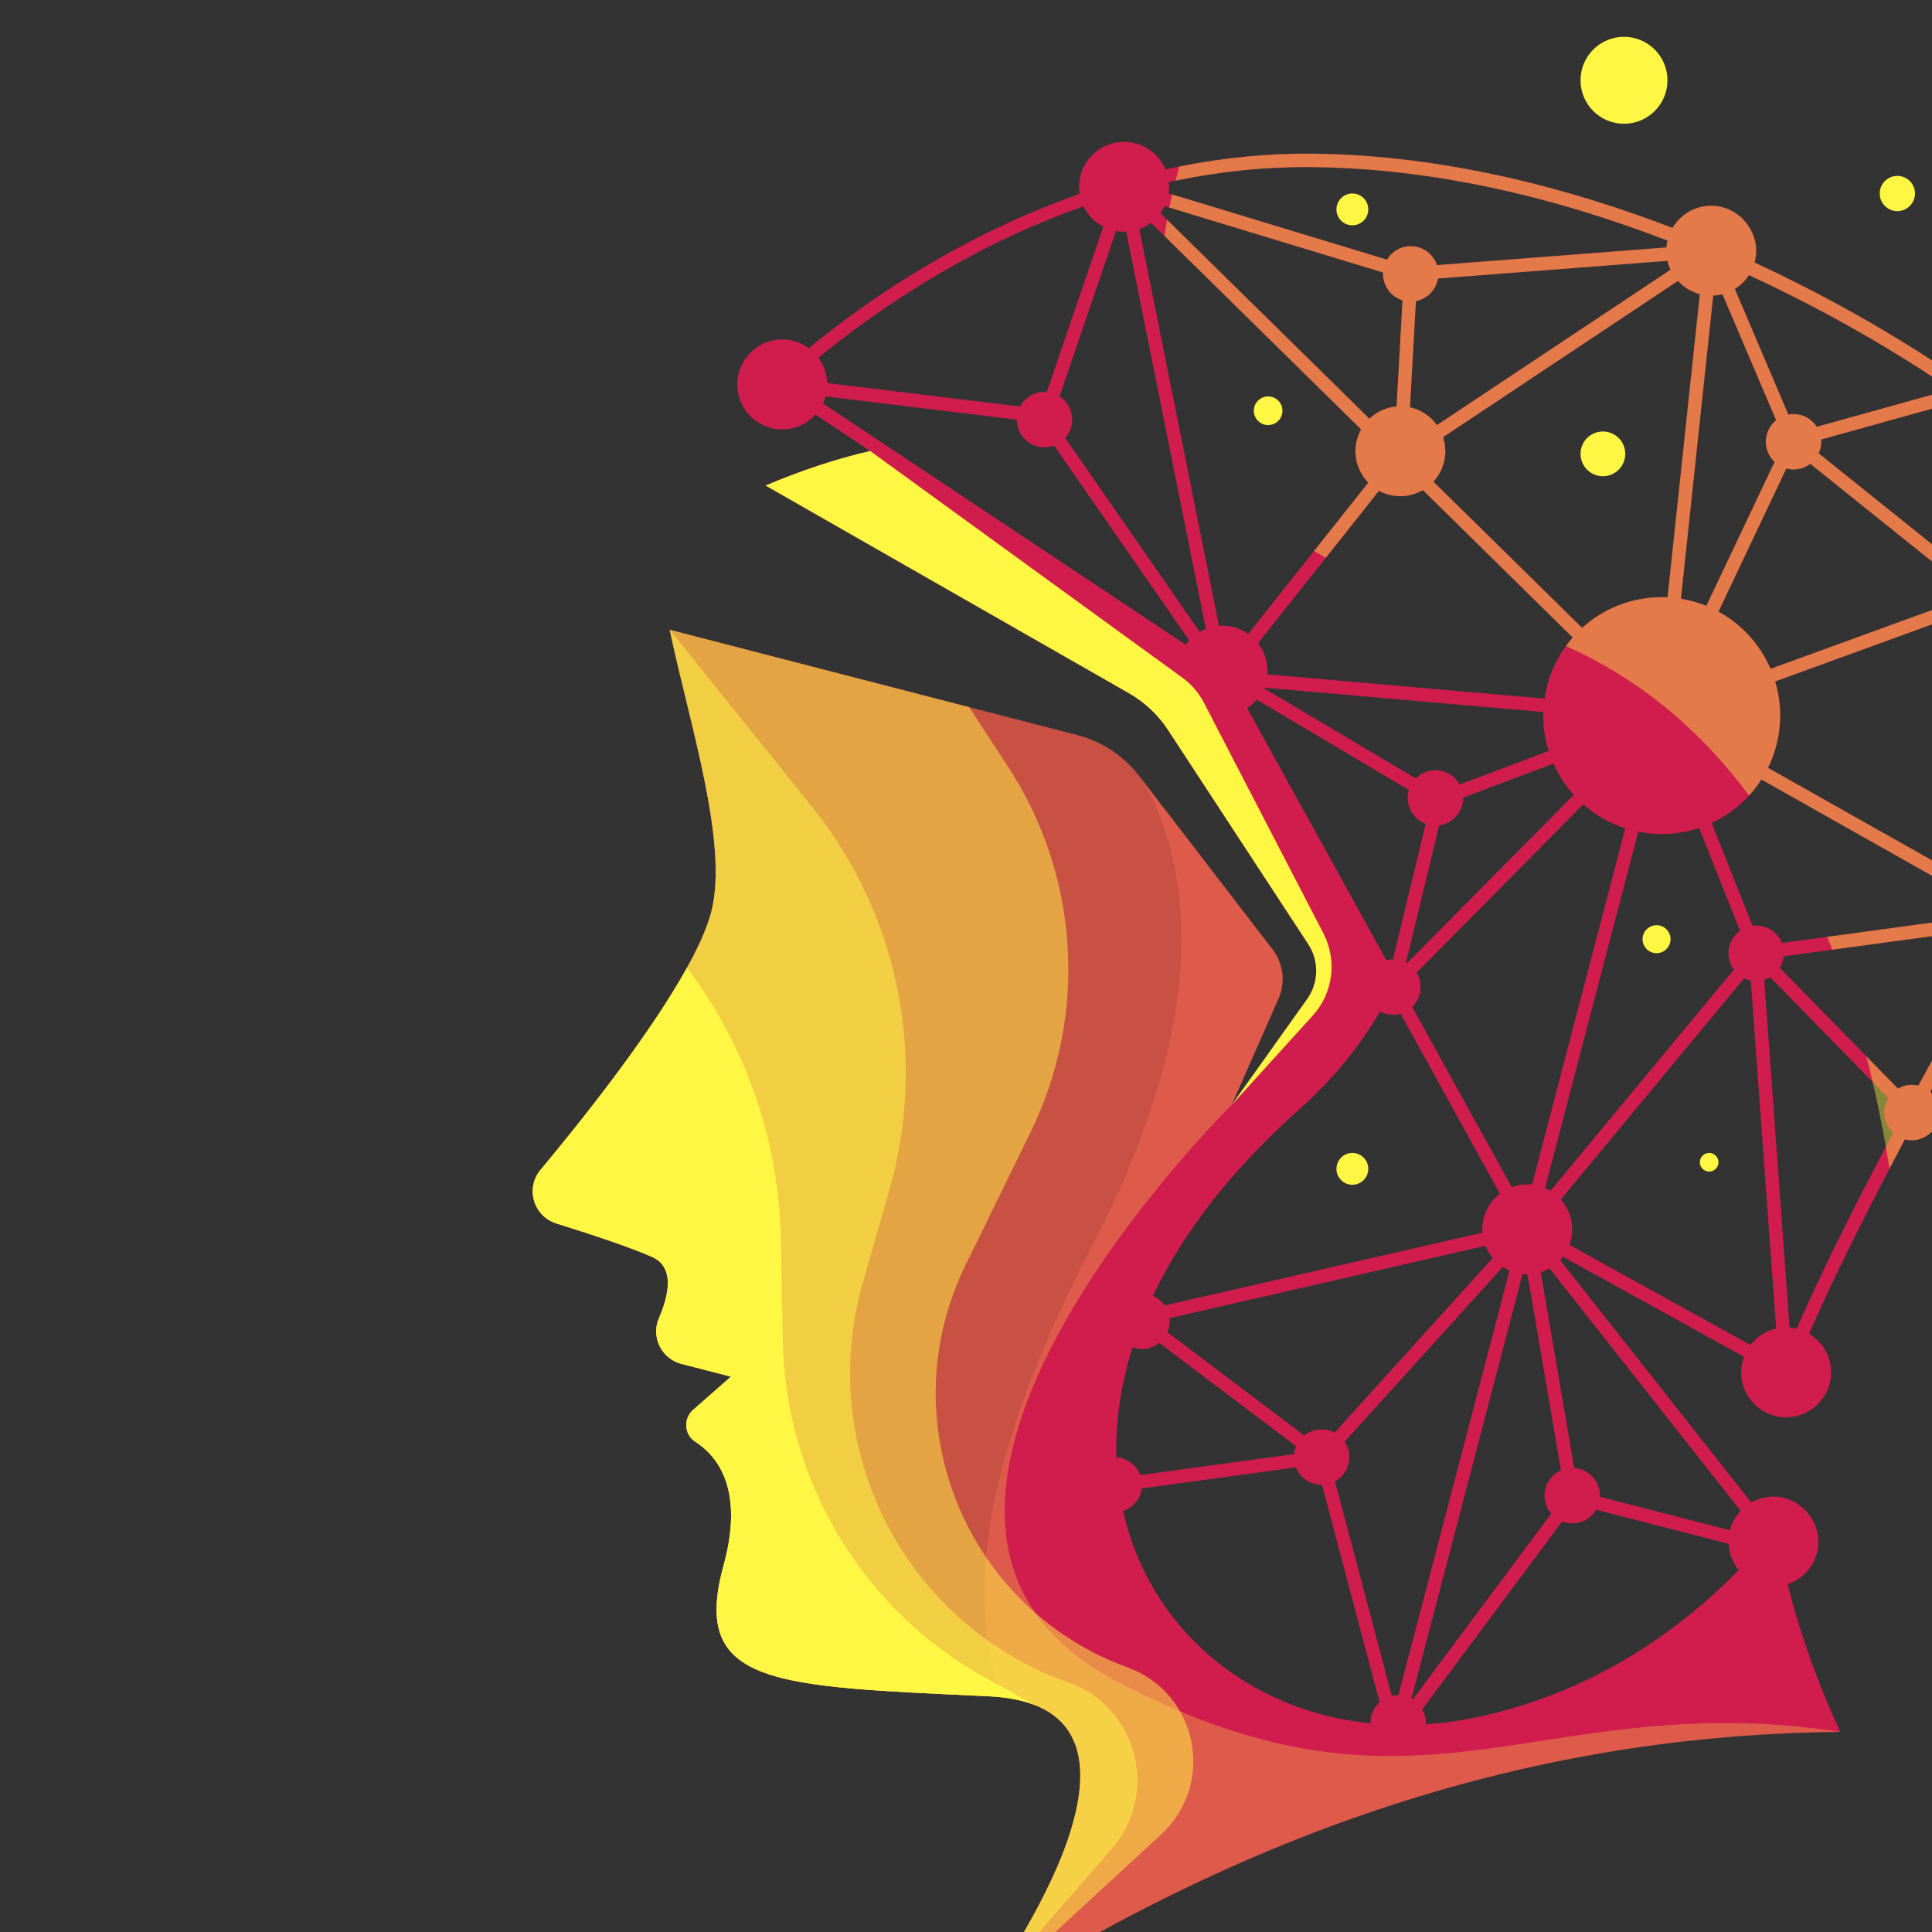 <svg xmlns="http://www.w3.org/2000/svg" xmlns:xlink="http://www.w3.org/1999/xlink" width="500" zoomAndPan="magnify" viewBox="0 0 375 375" height="500" preserveAspectRatio="xMidYMid meet" version="1.0"><rect x="0" y="0" width="375" height="375" fill="#333333" stroke="none"/><defs><filter x="0%" y="0%" width="100%" height="100%" id="300141949b"><feColorMatrix values="0 0 0 0 1 0 0 0 0 1 0 0 0 0 1 0 0 0 1 0" color-interpolation-filters="sRGB"/></filter><mask id="9e2272fce1"><g filter="url(#300141949b)"><rect x="-37.5" width="450" fill="#000000" y="-37.5" height="450" fill-opacity="0.28"/></g></mask><clipPath id="1ea66e691a"><path d="M 1 1 L 255.602 1 L 255.602 254 L 1 254 Z M 1 1 " clip-rule="nonzero"/></clipPath><clipPath id="1b4f0c6b1b"><rect x="0" width="256" y="0" height="254"/></clipPath><mask id="b5c963e25a"><g filter="url(#300141949b)"><rect x="-37.5" width="450" fill="#000000" y="-37.5" height="450" fill-opacity="0.1"/></g></mask><clipPath id="e5c847a5b6"><path d="M 1 1 L 127.922 1 L 127.922 209 L 1 209 Z M 1 1 " clip-rule="nonzero"/></clipPath><clipPath id="d5f29e12e6"><rect x="0" width="128" y="0" height="209"/></clipPath><mask id="d04f929ae2"><g filter="url(#300141949b)"><rect x="-37.5" width="450" fill="#000000" y="-37.5" height="450" fill-opacity="0.5"/></g></mask><clipPath id="f08c8e1903"><path d="M 1 1 L 129.84 1 L 129.84 254 L 1 254 Z M 1 1 " clip-rule="nonzero"/></clipPath><clipPath id="ec209e5214"><rect x="0" width="130" y="0" height="254"/></clipPath><mask id="1e8a1a39f5"><g filter="url(#300141949b)"><rect x="-37.5" width="450" fill="#000000" y="-37.5" height="450" fill-opacity="0.21"/></g></mask><clipPath id="e113fe5a77"><path d="M 0.32 0.359 L 110.961 0.359 L 110.961 127.559 L 0.32 127.559 Z M 0.32 0.359 " clip-rule="nonzero"/></clipPath><clipPath id="48e27f2f39"><rect x="0" width="111" y="0" height="128"/></clipPath><mask id="fa8992718c"><g filter="url(#300141949b)"><rect x="-37.5" width="450" fill="#000000" y="-37.5" height="450" fill-opacity="0.51"/></g></mask><clipPath id="f9003dfa1f"><path d="M 1 1 L 119 1 L 119 254 L 1 254 Z M 1 1 " clip-rule="nonzero"/></clipPath><clipPath id="072d0179c6"><rect x="0" width="120" y="0" height="254"/></clipPath><mask id="e48d87f83e"><g filter="url(#300141949b)"><rect x="-37.5" width="450" fill="#000000" y="-37.5" height="450" fill-opacity="0.42"/></g></mask><clipPath id="4c92a7b9f5"><path d="M 1 0.52 L 150 0.52 L 150 198 L 1 198 Z M 1 0.52 " clip-rule="nonzero"/></clipPath><clipPath id="ee09878b85"><rect x="0" width="150" y="0" height="199"/></clipPath></defs><path fill="#d11d4d" d="M 392.426 169.375 L 387.867 124.352 C 391.641 123.391 394.43 119.98 394.43 115.906 C 394.43 111.23 390.75 107.426 386.129 107.199 L 383.602 82.203 C 385.824 81.184 387.32 78.852 387.09 76.195 C 386.848 73.352 384.562 71.02 381.727 70.73 C 380.227 70.574 378.82 70.973 377.691 71.742 C 371.527 67.586 359.715 60.129 344.25 52.699 C 343.055 52.125 341.824 51.551 340.559 50.965 C 340.98 49.422 341.031 47.727 340.41 45.93 C 339.25 42.582 336.191 40.152 332.652 39.949 C 329.242 39.758 326.23 41.531 324.633 44.234 C 305.004 36.699 280.539 30.082 254.73 29.824 C 246.199 29.754 237.586 30.586 228.926 32.309 C 228.023 32.488 227.125 32.68 226.215 32.875 C 224.895 29.738 221.789 27.535 218.172 27.535 C 213.355 27.535 209.445 31.441 209.445 36.262 C 209.445 36.73 209.496 37.188 209.562 37.637 C 204.918 39.27 200.266 41.145 195.617 43.289 C 179.324 50.801 166.27 59.957 156.988 67.578 C 155.254 66.305 153.035 65.648 150.656 65.965 C 146.723 66.488 143.59 69.699 143.164 73.645 C 142.598 78.898 146.699 83.344 151.84 83.344 C 154.402 83.344 156.691 82.227 158.289 80.473 L 168.895 87.527 C 162.285 89.074 155.504 91.293 148.59 94.242 L 219.113 134.551 C 222.18 136.305 224.789 138.762 226.723 141.719 L 253.93 183.27 C 256.059 186.52 255.973 190.742 253.723 193.906 L 239.074 214.469 L 248.16 193.836 C 249.551 190.676 249.109 187.012 247.008 184.281 L 221.785 151.48 L 221.383 150.953 C 218.336 146.863 213.984 143.934 209.047 142.664 L 188.109 137.258 L 130 122.242 C 129.996 122.234 129.992 122.234 129.992 122.234 C 129.992 122.234 129.992 122.234 129.992 122.242 C 129.992 122.246 129.992 122.254 129.996 122.266 C 133.785 140.332 141.52 163.859 138.039 177.066 C 134.555 190.32 115.207 214.746 104.918 227.066 C 101.945 230.633 103.547 236.078 107.988 237.465 C 114.266 239.422 122.125 242 126.535 243.949 C 131.008 245.922 129.855 251.352 127.902 255.852 C 126.309 259.52 128.406 263.742 132.277 264.73 L 141.879 267.203 L 134.535 273.656 C 132.617 275.348 132.785 278.441 134.934 279.816 C 139.352 282.656 144.484 289.195 140.441 303.879 C 133.969 327.367 150.527 327.277 191.941 329.25 C 192.891 329.293 193.805 329.367 194.664 329.469 C 230.152 333.734 191.945 385.848 189.438 389.211 L 189.324 389.363 C 189.32 389.367 189.312 389.379 189.309 389.383 C 249.035 351.02 304.391 336.652 357.219 336.152 C 357.219 336.152 350.949 323.488 346.988 307.496 C 350.289 306.391 352.715 303.375 352.934 299.754 C 353.227 294.914 349.246 290.59 344.395 290.496 C 342.762 290.461 341.227 290.887 339.91 291.641 L 302.809 244.57 C 303.004 244.363 303.188 244.148 303.359 243.922 L 338.508 263.344 C 337.93 264.891 337.758 266.629 338.211 268.461 C 339.105 272.07 342.258 274.77 345.957 275.066 C 351.105 275.48 355.41 271.43 355.41 266.367 C 355.41 263.184 353.695 260.406 351.145 258.883 C 355.211 249.523 360.883 238.102 366.758 226.832 C 367.746 224.93 368.746 223.027 369.742 221.145 C 370.801 221.426 371.98 221.426 373.23 220.867 C 375.051 220.047 376.348 218.305 376.48 216.316 C 376.598 214.562 375.867 212.98 374.672 211.922 C 380.266 201.555 385.434 192.305 388.871 186.219 C 390.121 186.703 391.508 186.914 392.965 186.754 C 397.211 186.273 400.562 182.676 400.723 178.402 C 400.895 173.582 397.152 169.605 392.426 169.375 Z M 381.035 82.754 L 383.531 107.461 C 382.117 107.824 380.84 108.535 379.797 109.496 L 353.012 87.996 C 353.328 87.309 353.508 86.551 353.508 85.746 C 353.508 85.598 353.5 85.457 353.488 85.312 L 375.566 79.168 C 376.5 81.266 378.594 82.734 381.035 82.754 Z M 377.145 117.633 L 343.664 129.82 C 341.625 125.086 338.047 121.172 333.555 118.719 L 346.727 90.938 C 347.176 91.055 347.645 91.129 348.129 91.129 C 349.348 91.129 350.473 90.715 351.379 90.031 L 378.16 111.527 C 377.41 112.816 376.973 114.312 376.973 115.906 C 376.973 116.5 377.035 117.074 377.145 117.633 Z M 341.887 151.309 L 383.848 174.977 C 383.496 175.906 383.297 176.902 383.281 177.945 L 354.66 181.84 L 345.871 183.031 C 345.078 181.051 343.141 179.652 340.879 179.652 C 340.633 179.652 340.395 179.672 340.164 179.699 L 332.227 159.746 C 334.992 158.457 337.457 156.641 339.488 154.418 C 340.375 153.457 341.18 152.418 341.887 151.309 Z M 339.469 53.402 C 356.363 61.211 369.238 69.242 375.883 73.684 C 375.375 74.539 375.078 75.535 375.055 76.602 L 352.645 82.836 C 351.691 81.352 350.023 80.371 348.129 80.371 C 347.781 80.371 347.441 80.406 347.117 80.469 L 336.727 56.082 C 337.828 55.402 338.762 54.488 339.469 53.402 Z M 332.535 57.371 C 333.148 57.344 333.75 57.25 334.328 57.105 L 344.746 81.566 C 343.527 82.555 342.75 84.059 342.75 85.746 C 342.75 87.289 343.406 88.68 344.445 89.66 L 331.195 117.598 C 329.633 116.961 327.98 116.496 326.266 116.215 Z M 325.695 54.523 C 326.812 55.754 328.277 56.66 329.938 57.094 L 323.672 115.938 C 323.293 115.918 322.918 115.906 322.539 115.906 C 316.59 115.906 311.172 118.164 307.09 121.871 L 278.223 93.488 C 279.66 91.934 280.539 89.863 280.539 87.582 C 280.539 86.625 280.383 85.707 280.102 84.852 Z M 219.824 261.523 C 220.395 261.73 221.012 261.848 221.652 261.848 C 222.934 261.848 224.102 261.402 225.027 260.656 L 251.566 280.719 C 251.367 281.191 251.23 281.707 251.172 282.238 L 221.305 286.312 C 220.59 284.406 218.82 283.012 216.699 282.848 C 216.504 276.082 217.48 268.918 219.824 261.523 Z M 226.996 255.852 L 288.332 241.805 C 288.672 242.672 289.145 243.477 289.73 244.18 L 259.055 278.078 C 258.301 277.676 257.438 277.445 256.52 277.445 C 255.238 277.445 254.066 277.895 253.145 278.641 L 226.605 258.578 C 226.883 257.93 227.035 257.215 227.035 256.473 C 227.035 256.262 227.02 256.055 226.996 255.852 Z M 266.008 334.5 C 241.812 332.043 223.02 315.77 217.996 293.297 C 219.906 292.652 221.332 290.961 221.605 288.91 L 251.527 284.824 C 252.32 286.805 254.254 288.207 256.52 288.207 C 256.547 288.207 256.57 288.199 256.594 288.199 L 267.781 330.406 C 266.691 331.391 266.004 332.812 266.004 334.395 C 266.004 334.434 266.008 334.469 266.008 334.5 Z M 259.117 287.535 C 260.773 286.617 261.898 284.855 261.898 282.824 C 261.898 281.715 261.562 280.684 260.992 279.832 L 291.684 245.918 C 292.098 246.188 292.535 246.43 293 246.625 L 271.438 329.016 L 271.383 329.016 C 270.957 329.016 270.547 329.07 270.148 329.164 Z M 276.746 334.684 C 276.75 334.59 276.762 334.492 276.762 334.395 C 276.762 333.438 276.508 332.539 276.07 331.762 L 303.215 295.312 C 303.82 295.547 304.48 295.688 305.172 295.688 C 307.148 295.688 308.867 294.617 309.805 293.035 L 335.516 299.648 C 335.613 301.59 336.328 303.363 337.488 304.77 C 325.188 317.234 308.809 328.383 287.562 333.121 C 283.891 333.945 280.281 334.457 276.746 334.684 Z M 299.797 290.305 C 299.797 291.641 300.285 292.859 301.086 293.801 L 274.242 329.844 C 274.148 329.785 274.059 329.727 273.965 329.676 L 295.527 247.285 C 295.828 247.316 296.133 247.336 296.449 247.336 L 296.48 247.336 L 302.98 285.395 C 301.102 286.238 299.797 288.117 299.797 290.305 Z M 296.449 229.879 C 295.379 229.879 294.363 230.082 293.422 230.43 L 274.105 195.445 C 275.109 194.465 275.734 193.102 275.734 191.586 C 275.734 190.566 275.445 189.617 274.953 188.801 L 307.316 156.121 C 309.656 158.191 312.422 159.793 315.461 160.773 L 297.371 229.93 C 297.066 229.898 296.758 229.879 296.449 229.879 Z M 244.18 124.848 L 257.34 108.27 L 267.664 95.258 C 268.895 95.93 270.309 96.309 271.816 96.309 C 273.406 96.309 274.895 95.875 276.176 95.129 L 305.262 123.738 C 304.793 124.27 304.348 124.824 303.941 125.398 C 301.793 128.348 300.332 131.828 299.785 135.602 L 245.965 130.898 C 245.984 130.66 246.004 130.418 246.004 130.172 C 246.004 128.164 245.32 126.32 244.18 124.848 Z M 245.352 133.469 L 299.562 138.203 C 299.559 138.434 299.551 138.668 299.551 138.898 C 299.551 141.293 299.914 143.602 300.594 145.773 L 283.324 152.277 C 282.41 150.621 280.648 149.504 278.625 149.504 C 277.129 149.504 275.781 150.117 274.805 151.098 L 245.312 133.582 C 245.328 133.543 245.34 133.504 245.352 133.469 Z M 279.34 160.207 C 281.969 159.859 284 157.609 284 154.887 L 284 154.812 L 301.52 148.215 C 302.512 150.445 303.848 152.496 305.457 154.289 L 273.098 186.969 C 273.035 186.93 272.973 186.887 272.902 186.852 Z M 278.91 82.508 C 277.672 80.781 275.824 79.523 273.676 79.055 L 274.828 58.441 C 277.027 58.02 278.742 56.27 279.117 54.059 L 323.652 50.629 C 323.793 51.23 323.992 51.805 324.246 52.352 Z M 226.852 35.344 C 227.289 35.254 227.734 35.16 228.18 35.066 C 236.586 33.324 245.457 32.34 254.703 32.438 C 279.672 32.684 303.531 38.938 323.652 46.699 C 323.551 47.129 323.484 47.574 323.453 48.027 L 278.918 51.457 C 278.203 49.32 276.195 47.781 273.82 47.781 C 271.863 47.781 270.152 48.828 269.211 50.398 L 227.523 37.742 L 226.797 37.52 C 226.855 37.105 226.902 36.691 226.902 36.262 C 226.902 35.953 226.883 35.645 226.852 35.344 Z M 226.043 40.012 L 226.969 40.293 L 268.453 52.891 C 268.445 52.98 268.441 53.066 268.441 53.156 C 268.441 55.574 270.035 57.617 272.227 58.297 L 271.074 78.891 C 269.031 79.062 267.195 79.938 265.801 81.266 L 226.523 42.641 L 225.234 41.379 C 225.547 40.949 225.812 40.496 226.043 40.012 Z M 210.316 40.047 C 211.137 41.742 212.48 43.133 214.148 44 L 203.18 76.094 C 203.035 76.078 202.887 76.066 202.734 76.066 C 200.684 76.066 198.898 77.215 197.992 78.906 L 160.551 74.352 C 160.496 72.508 159.875 70.82 158.852 69.434 C 169.852 60.434 187.777 47.969 210.316 40.047 Z M 230.148 125.145 L 159.738 78.301 C 159.941 77.867 160.109 77.414 160.242 76.945 L 197.352 81.453 C 197.355 84.422 199.766 86.828 202.734 86.828 C 203.395 86.828 204.023 86.703 204.609 86.48 L 230.828 124.305 C 230.586 124.57 230.355 124.848 230.148 125.145 Z M 232.859 122.656 L 206.758 85.004 C 207.598 84.059 208.109 82.816 208.109 81.449 C 208.109 79.551 207.133 77.891 205.656 76.934 L 216.617 44.844 C 217.125 44.93 217.641 44.988 218.172 44.988 C 218.312 44.988 218.449 44.977 218.586 44.965 L 234.062 122.062 C 233.645 122.23 233.242 122.43 232.859 122.656 Z M 236.605 121.477 L 221.148 44.457 C 221.965 44.164 222.723 43.75 223.402 43.234 L 226.023 45.812 L 264.188 83.344 C 263.488 84.598 263.09 86.043 263.09 87.582 C 263.09 89.957 264.039 92.105 265.578 93.68 L 255.059 106.938 L 242.289 123.035 C 240.867 122.035 239.145 121.441 237.277 121.441 C 237.047 121.441 236.828 121.461 236.605 121.477 Z M 242.082 137.453 C 242.773 136.992 243.402 136.434 243.938 135.797 L 273.469 153.344 C 273.324 153.832 273.242 154.348 273.242 154.887 C 273.242 157.188 274.691 159.145 276.727 159.914 L 270.375 186.211 L 270.355 186.211 C 269.922 186.211 269.496 186.27 269.086 186.367 Z M 251.961 215.539 C 258.664 209.57 263.918 203.098 267.855 196.352 C 268.605 196.742 269.453 196.969 270.355 196.969 C 270.871 196.969 271.371 196.891 271.848 196.758 L 291.137 231.691 C 289.062 233.289 287.723 235.789 287.723 238.609 C 287.723 238.828 287.734 239.047 287.75 239.262 L 226.059 253.387 C 225.488 252.574 224.703 251.93 223.781 251.531 C 229.406 239.703 238.559 227.488 251.961 215.539 Z M 337.863 293.262 C 336.879 294.309 336.156 295.594 335.785 297.023 L 310.543 290.527 C 310.543 290.453 310.555 290.383 310.555 290.305 C 310.555 287.461 308.348 285.141 305.551 284.949 L 299.055 246.938 C 299.656 246.75 300.223 246.492 300.762 246.188 Z M 300.949 231.141 C 300.609 230.938 300.258 230.746 299.895 230.59 L 317.992 161.434 C 319.461 161.73 320.98 161.891 322.539 161.891 C 325.078 161.891 327.523 161.469 329.805 160.711 L 337.738 180.664 C 336.383 181.641 335.496 183.227 335.496 185.027 C 335.496 186.219 335.891 187.32 336.547 188.207 Z M 339.77 261.062 L 304.625 241.637 C 304.977 240.691 305.172 239.676 305.172 238.609 C 305.172 236.379 304.328 234.348 302.953 232.809 L 338.551 189.875 C 338.949 190.062 339.375 190.215 339.824 190.305 L 344.75 257.867 C 342.734 258.32 340.992 259.473 339.77 261.062 Z M 366.043 222.574 C 359.582 234.871 353.195 247.613 348.727 257.898 C 348.285 257.789 347.828 257.715 347.359 257.68 L 342.43 190.176 C 342.84 190.055 343.223 189.883 343.59 189.668 L 363.484 210.012 L 366.535 213.133 C 366.031 213.957 365.734 214.918 365.734 215.953 C 365.734 217.508 366.402 218.902 367.457 219.891 C 366.984 220.781 366.508 221.68 366.043 222.574 Z M 372.355 210.719 C 371.957 210.625 371.543 210.57 371.113 210.57 C 370.121 210.57 369.195 210.84 368.402 211.309 L 362.266 205.035 L 345.449 187.84 C 345.859 187.18 346.133 186.426 346.219 185.617 L 355.656 184.336 L 383.629 180.531 C 384.145 182.293 385.199 183.82 386.602 184.93 C 383.156 191.035 377.973 200.316 372.355 210.719 Z M 385.133 172.707 L 343.176 149.039 C 344.676 145.98 345.531 142.539 345.531 138.898 C 345.531 136.598 345.184 134.371 344.555 132.273 L 378.035 120.086 C 379.457 122.68 382.148 124.457 385.273 124.613 L 389.832 169.637 C 387.941 170.121 386.301 171.215 385.133 172.707 Z M 385.133 172.707 " fill-opacity="1" fill-rule="nonzero"/><path fill="#fff743" d="M 248.926 79.73 C 248.926 80.098 248.855 80.453 248.715 80.793 C 248.574 81.133 248.371 81.434 248.113 81.695 C 247.852 81.957 247.551 82.156 247.211 82.297 C 246.871 82.438 246.516 82.508 246.145 82.508 C 245.777 82.508 245.422 82.438 245.082 82.297 C 244.742 82.156 244.441 81.957 244.18 81.695 C 243.922 81.434 243.719 81.133 243.578 80.793 C 243.438 80.453 243.367 80.098 243.367 79.73 C 243.367 79.359 243.438 79.008 243.578 78.664 C 243.719 78.324 243.922 78.023 244.18 77.766 C 244.441 77.504 244.742 77.301 245.082 77.16 C 245.422 77.02 245.777 76.949 246.145 76.949 C 246.516 76.949 246.871 77.02 247.211 77.16 C 247.551 77.301 247.852 77.504 248.113 77.766 C 248.371 78.023 248.574 78.324 248.715 78.664 C 248.855 79.008 248.926 79.359 248.926 79.73 Z M 248.926 79.73 " fill-opacity="1" fill-rule="nonzero"/><path fill="#fff743" d="M 265.582 40.645 C 265.582 41.055 265.504 41.449 265.348 41.824 C 265.191 42.203 264.969 42.539 264.68 42.828 C 264.387 43.117 264.055 43.34 263.676 43.5 C 263.297 43.656 262.902 43.734 262.492 43.734 C 262.082 43.734 261.688 43.656 261.312 43.5 C 260.934 43.34 260.598 43.117 260.309 42.828 C 260.02 42.539 259.797 42.203 259.637 41.824 C 259.48 41.449 259.402 41.055 259.402 40.645 C 259.402 40.234 259.48 39.84 259.637 39.461 C 259.797 39.082 260.02 38.75 260.309 38.457 C 260.598 38.168 260.934 37.945 261.312 37.789 C 261.688 37.633 262.082 37.555 262.492 37.555 C 262.902 37.555 263.297 37.633 263.676 37.789 C 264.055 37.945 264.387 38.168 264.68 38.457 C 264.969 38.75 265.191 39.082 265.348 39.461 C 265.504 39.84 265.582 40.234 265.582 40.645 Z M 265.582 40.645 " fill-opacity="1" fill-rule="nonzero"/><path fill="#fff743" d="M 323.652 15.582 C 323.652 16.137 323.598 16.688 323.492 17.23 C 323.383 17.773 323.223 18.301 323.012 18.812 C 322.801 19.324 322.539 19.809 322.23 20.27 C 321.922 20.73 321.574 21.156 321.184 21.551 C 320.789 21.941 320.363 22.289 319.902 22.598 C 319.441 22.906 318.957 23.168 318.445 23.379 C 317.934 23.59 317.406 23.75 316.863 23.859 C 316.32 23.965 315.77 24.02 315.215 24.02 C 314.66 24.02 314.113 23.965 313.57 23.859 C 313.027 23.75 312.5 23.59 311.988 23.379 C 311.477 23.168 310.988 22.906 310.527 22.598 C 310.066 22.289 309.641 21.941 309.25 21.551 C 308.859 21.156 308.508 20.73 308.199 20.27 C 307.895 19.809 307.633 19.324 307.422 18.812 C 307.211 18.301 307.051 17.773 306.941 17.23 C 306.832 16.688 306.777 16.137 306.777 15.582 C 306.777 15.027 306.832 14.48 306.941 13.938 C 307.051 13.395 307.211 12.867 307.422 12.355 C 307.633 11.844 307.895 11.355 308.199 10.895 C 308.508 10.434 308.859 10.008 309.25 9.617 C 309.641 9.227 310.066 8.875 310.527 8.566 C 310.988 8.262 311.477 8 311.988 7.789 C 312.5 7.578 313.027 7.418 313.57 7.309 C 314.113 7.199 314.66 7.145 315.215 7.145 C 315.77 7.145 316.32 7.199 316.863 7.309 C 317.406 7.418 317.934 7.578 318.445 7.789 C 318.957 8 319.441 8.262 319.902 8.566 C 320.363 8.875 320.789 9.227 321.184 9.617 C 321.574 10.008 321.922 10.434 322.23 10.895 C 322.539 11.355 322.801 11.844 323.012 12.355 C 323.223 12.867 323.383 13.395 323.492 13.938 C 323.598 14.48 323.652 15.027 323.652 15.582 Z M 323.652 15.582 " fill-opacity="1" fill-rule="nonzero"/><path fill="#fff743" d="M 371.695 37.559 C 371.695 38.012 371.605 38.449 371.434 38.867 C 371.262 39.285 371.012 39.656 370.691 39.977 C 370.371 40.297 370 40.543 369.582 40.719 C 369.164 40.891 368.727 40.98 368.273 40.98 C 367.82 40.98 367.383 40.891 366.965 40.719 C 366.547 40.543 366.176 40.297 365.855 39.977 C 365.535 39.656 365.289 39.285 365.113 38.867 C 364.941 38.449 364.855 38.012 364.855 37.559 C 364.855 37.105 364.941 36.668 365.113 36.25 C 365.289 35.832 365.535 35.461 365.855 35.141 C 366.176 34.82 366.547 34.57 366.965 34.398 C 367.383 34.227 367.82 34.137 368.273 34.137 C 368.727 34.137 369.164 34.227 369.582 34.398 C 370 34.57 370.371 34.82 370.691 35.141 C 371.012 35.461 371.262 35.832 371.434 36.25 C 371.605 36.668 371.695 37.105 371.695 37.559 Z M 371.695 37.559 " fill-opacity="1" fill-rule="nonzero"/><path fill="#fff743" d="M 324.25 182.297 C 324.25 182.656 324.18 183.004 324.043 183.336 C 323.906 183.668 323.707 183.961 323.453 184.219 C 323.199 184.473 322.906 184.668 322.574 184.805 C 322.242 184.945 321.895 185.012 321.535 185.012 C 321.176 185.012 320.828 184.945 320.496 184.805 C 320.164 184.668 319.867 184.473 319.613 184.219 C 319.359 183.961 319.164 183.668 319.023 183.336 C 318.887 183.004 318.82 182.656 318.82 182.297 C 318.82 181.938 318.887 181.59 319.023 181.258 C 319.164 180.926 319.359 180.633 319.613 180.375 C 319.867 180.121 320.164 179.926 320.496 179.789 C 320.828 179.648 321.176 179.582 321.535 179.582 C 321.895 179.582 322.242 179.648 322.574 179.789 C 322.906 179.926 323.199 180.121 323.453 180.375 C 323.707 180.633 323.906 180.926 324.043 181.258 C 324.18 181.59 324.25 181.938 324.25 182.297 Z M 324.25 182.297 " fill-opacity="1" fill-rule="nonzero"/><path fill="#fff743" d="M 333.555 225.594 C 333.555 225.832 333.508 226.062 333.418 226.285 C 333.324 226.504 333.195 226.703 333.023 226.871 C 332.855 227.039 332.66 227.172 332.438 227.262 C 332.215 227.355 331.984 227.402 331.746 227.402 C 331.504 227.402 331.273 227.355 331.055 227.262 C 330.832 227.172 330.637 227.039 330.465 226.871 C 330.297 226.703 330.168 226.504 330.074 226.285 C 329.984 226.062 329.938 225.832 329.938 225.594 C 329.938 225.352 329.984 225.121 330.074 224.898 C 330.168 224.68 330.297 224.484 330.465 224.312 C 330.637 224.145 330.832 224.012 331.055 223.922 C 331.273 223.828 331.504 223.781 331.746 223.781 C 331.984 223.781 332.215 223.828 332.438 223.922 C 332.66 224.012 332.855 224.145 333.023 224.312 C 333.195 224.484 333.324 224.68 333.418 224.898 C 333.508 225.121 333.555 225.352 333.555 225.594 Z M 333.555 225.594 " fill-opacity="1" fill-rule="nonzero"/><path fill="#fff743" d="M 265.582 226.875 C 265.582 227.281 265.504 227.676 265.348 228.055 C 265.191 228.434 264.969 228.77 264.68 229.059 C 264.387 229.348 264.055 229.57 263.676 229.727 C 263.297 229.883 262.902 229.965 262.492 229.965 C 262.082 229.965 261.688 229.883 261.312 229.727 C 260.934 229.57 260.598 229.348 260.309 229.059 C 260.02 228.77 259.797 228.434 259.637 228.055 C 259.48 227.676 259.402 227.281 259.402 226.875 C 259.402 226.465 259.48 226.07 259.637 225.691 C 259.797 225.312 260.02 224.977 260.309 224.688 C 260.598 224.398 260.934 224.176 261.312 224.02 C 261.688 223.863 262.082 223.781 262.492 223.781 C 262.902 223.781 263.297 223.863 263.676 224.02 C 264.055 224.176 264.387 224.398 264.68 224.688 C 264.969 224.977 265.191 225.312 265.348 225.691 C 265.504 226.07 265.582 226.465 265.582 226.875 Z M 265.582 226.875 " fill-opacity="1" fill-rule="nonzero"/><path fill="#fff743" d="M 315.461 88.094 C 315.461 88.379 315.434 88.66 315.379 88.941 C 315.324 89.219 315.242 89.492 315.133 89.754 C 315.023 90.02 314.891 90.27 314.73 90.504 C 314.574 90.742 314.391 90.961 314.191 91.164 C 313.988 91.363 313.77 91.543 313.531 91.703 C 313.297 91.863 313.047 91.996 312.781 92.105 C 312.52 92.215 312.246 92.297 311.969 92.352 C 311.688 92.406 311.406 92.434 311.121 92.434 C 310.836 92.434 310.555 92.406 310.273 92.352 C 309.992 92.297 309.723 92.215 309.461 92.105 C 309.195 91.996 308.945 91.863 308.707 91.703 C 308.473 91.543 308.254 91.363 308.051 91.164 C 307.848 90.961 307.668 90.742 307.512 90.504 C 307.352 90.27 307.219 90.02 307.109 89.754 C 307 89.492 306.918 89.219 306.863 88.941 C 306.809 88.66 306.777 88.379 306.777 88.094 C 306.777 87.809 306.809 87.527 306.863 87.246 C 306.918 86.965 307 86.695 307.109 86.43 C 307.219 86.168 307.352 85.918 307.512 85.68 C 307.668 85.445 307.848 85.223 308.051 85.023 C 308.254 84.82 308.473 84.641 308.707 84.484 C 308.945 84.324 309.195 84.191 309.461 84.082 C 309.723 83.973 309.992 83.891 310.273 83.836 C 310.555 83.777 310.836 83.75 311.121 83.75 C 311.406 83.75 311.688 83.777 311.969 83.836 C 312.246 83.891 312.52 83.973 312.781 84.082 C 313.047 84.191 313.297 84.324 313.531 84.484 C 313.77 84.641 313.988 84.82 314.191 85.023 C 314.391 85.223 314.574 85.445 314.73 85.68 C 314.891 85.918 315.023 86.168 315.133 86.43 C 315.242 86.695 315.324 86.965 315.379 87.246 C 315.434 87.527 315.461 87.809 315.461 88.094 Z M 315.461 88.094 " fill-opacity="1" fill-rule="nonzero"/><g mask="url(#9e2272fce1)"><g transform="matrix(1, 0, 0, 1, 102, 121)"><g clip-path="url(#1b4f0c6b1b)"><g clip-path="url(#1ea66e691a)"><path fill="#fff743" d="M 87.438 268.211 C 89.945 264.848 128.152 212.734 92.664 208.469 C 91.805 208.367 90.891 208.293 89.941 208.25 C 48.527 206.277 31.969 206.367 38.441 182.879 C 42.484 168.195 37.352 161.656 32.934 158.816 C 30.785 157.441 30.617 154.348 32.535 152.656 L 39.879 146.203 L 30.277 143.73 C 26.406 142.742 24.309 138.52 25.902 134.852 C 27.855 130.352 29.008 124.922 24.535 122.949 C 20.125 121 12.266 118.422 5.988 116.465 C 1.547 115.078 -0.055 109.633 2.918 106.066 C 13.207 93.746 32.555 69.32 36.039 56.066 C 39.52 42.859 31.785 19.332 27.996 1.266 C 27.992 1.254 27.992 1.246 27.992 1.242 C 27.992 1.234 27.992 1.234 27.992 1.234 C 27.992 1.234 27.996 1.234 28 1.242 L 86.109 16.258 L 107.047 21.664 C 111.984 22.934 116.336 25.863 119.383 29.953 L 119.785 30.48 L 145.008 63.281 C 147.109 66.012 147.551 69.676 146.16 72.836 L 137.074 93.469 C 137.074 93.469 55.195 173.977 114.676 205.293 C 174.156 236.609 196.652 206.223 255.219 215.152 C 202.387 215.652 147.035 230.02 87.309 268.383 C 87.312 268.379 87.316 268.367 87.324 268.363 Z M 87.438 268.211 " fill-opacity="1" fill-rule="nonzero"/></g></g></g></g><g mask="url(#b5c963e25a)"><g transform="matrix(1, 0, 0, 1, 102, 121)"><g clip-path="url(#d5f29e12e6)"><g clip-path="url(#e5c847a5b6)"><path fill="#000000" d="M 109.969 120.805 C 84.766 169.094 86.988 195.305 92.664 208.469 C 91.805 208.367 90.891 208.293 89.941 208.25 C 48.527 206.277 31.969 206.367 38.441 182.879 C 42.484 168.195 37.352 161.656 32.934 158.816 C 30.785 157.441 30.617 154.348 32.535 152.656 L 39.879 146.203 L 30.277 143.73 C 26.406 142.742 24.309 138.52 25.902 134.852 C 27.855 130.352 29.008 124.922 24.535 122.949 C 20.125 121 12.266 118.422 5.988 116.465 C 1.547 115.078 -0.055 109.633 2.918 106.066 C 13.207 93.746 32.555 69.32 36.039 56.066 C 39.52 42.859 31.785 19.332 27.996 1.266 C 27.992 1.254 27.992 1.246 27.992 1.242 C 27.992 1.234 27.992 1.234 27.992 1.234 C 27.992 1.234 27.996 1.234 28 1.242 L 86.109 16.258 L 107.047 21.664 C 111.984 22.934 116.336 25.863 119.383 29.953 L 119.785 30.48 C 128.648 46.094 134.168 74.441 109.969 120.805 Z M 109.969 120.805 " fill-opacity="1" fill-rule="nonzero"/></g></g></g></g><g mask="url(#d04f929ae2)"><g transform="matrix(1, 0, 0, 1, 102, 121)"><g clip-path="url(#ec209e5214)"><g clip-path="url(#f08c8e1903)"><path fill="#fff743" d="M 87.438 268.211 C 90.004 264.766 130.035 210.164 89.941 208.25 C 48.527 206.277 31.969 206.367 38.441 182.879 C 42.484 168.195 37.352 161.656 32.934 158.816 C 30.785 157.441 30.617 154.348 32.535 152.656 L 39.879 146.203 L 30.277 143.73 C 26.406 142.742 24.309 138.52 25.902 134.852 C 27.855 130.352 29.008 124.922 24.535 122.949 C 20.125 121 12.266 118.422 5.988 116.465 C 1.547 115.078 -0.055 109.633 2.918 106.066 C 13.207 93.746 32.555 69.32 36.039 56.066 C 39.52 42.859 31.785 19.332 27.996 1.266 C 27.992 1.254 27.992 1.246 27.992 1.242 C 27.992 1.234 27.992 1.234 27.992 1.234 C 27.992 1.234 27.996 1.234 28 1.242 L 86.109 16.258 L 93.672 27.84 C 107.516 49.039 109.18 75.969 98.051 98.711 L 85.395 124.586 C 70.621 154.793 85.281 191.137 116.879 202.641 C 130.5 207.598 134.039 225.223 123.383 235.055 Z M 87.438 268.211 " fill-opacity="1" fill-rule="nonzero"/></g></g></g></g><g mask="url(#1e8a1a39f5)"><g transform="matrix(1, 0, 0, 1, 148, 87)"><g clip-path="url(#48e27f2f39)"><g clip-path="url(#e113fe5a77)"><path fill="#000000" d="M 105.723 106.906 C 107.973 103.742 108.059 99.52 105.93 96.27 L 78.723 54.719 C 76.789 51.762 74.18 49.305 71.113 47.551 L 0.59 7.242 C 7.504 4.293 14.285 2.074 20.895 0.527 L 81.465 44.508 C 83.238 45.793 84.688 47.477 85.699 49.426 L 108.879 94.172 C 111.59 99.402 110.762 105.766 106.805 110.125 L 91.074 127.465 Z M 105.723 106.906 " fill-opacity="1" fill-rule="nonzero"/></g></g></g></g><path fill="#fff743" d="M 253.723 193.906 C 255.973 190.742 256.059 186.52 253.93 183.27 L 226.723 141.719 C 224.789 138.762 222.18 136.305 219.113 134.551 L 148.59 94.242 C 155.504 91.293 162.285 89.074 168.895 87.527 L 229.465 131.508 C 231.238 132.793 232.688 134.477 233.699 136.426 L 256.879 181.172 C 259.59 186.402 258.762 192.766 254.805 197.125 L 239.074 214.465 Z M 253.723 193.906 " fill-opacity="1" fill-rule="nonzero"/><g mask="url(#fa8992718c)"><g transform="matrix(1, 0, 0, 1, 102, 121)"><g clip-path="url(#072d0179c6)"><g clip-path="url(#f9003dfa1f)"><path fill="#fff743" d="M 118.77 224.605 C 118.77 229.227 117.188 233.914 113.824 237.793 L 87.438 268.211 C 89.641 265.254 119.43 224.629 102.504 211.949 C 101.488 211.184 100.301 210.523 98.926 209.977 C 96.523 209.023 93.559 208.422 89.941 208.25 C 48.527 206.277 31.969 206.367 38.441 182.879 C 42.484 168.195 37.352 161.656 32.934 158.816 C 30.785 157.441 30.617 154.348 32.535 152.656 L 39.879 146.203 L 30.277 143.73 C 26.406 142.742 24.309 138.52 25.902 134.852 C 27.855 130.352 29.008 124.922 24.535 122.949 C 20.125 120.996 12.266 118.422 5.988 116.465 C 1.547 115.078 -0.055 109.633 2.918 106.066 C 10.812 96.613 24.039 80.035 31.344 66.84 C 33.562 62.84 35.23 59.152 36.039 56.066 C 39.52 42.859 31.785 19.332 27.996 1.266 C 27.992 1.254 27.992 1.246 27.992 1.242 C 27.996 1.242 28 1.242 28 1.242 L 55.645 35.645 C 72.395 56.488 77.988 84.16 70.652 109.871 L 65.457 128.059 C 56.117 160.773 74.129 195.055 106.367 205.926 C 114.316 209.254 118.77 216.844 118.77 224.605 Z M 118.77 224.605 " fill-opacity="1" fill-rule="nonzero"/></g></g></g></g><path fill="#fff743" d="M 200.926 330.977 C 198.523 330.023 195.559 329.422 191.941 329.25 C 150.527 327.277 133.969 327.367 140.441 303.879 C 144.484 289.195 139.352 282.656 134.934 279.816 C 132.785 278.441 132.617 275.348 134.535 273.656 L 141.879 267.203 L 132.277 264.73 C 128.406 263.742 126.309 259.52 127.902 255.852 C 129.855 251.352 131.008 245.922 126.535 243.949 C 122.125 242 114.266 239.422 107.988 237.465 C 103.547 236.078 101.945 230.633 104.918 227.066 C 112.812 217.613 126.039 201.035 133.344 187.84 C 144.723 202.898 151.184 221.273 151.559 240.422 L 151.953 260.375 C 152.488 287.668 167.555 312.602 191.461 325.77 Z M 200.926 330.977 " fill-opacity="1" fill-rule="nonzero"/><g mask="url(#e48d87f83e)"><g transform="matrix(1, 0, 0, 1, 225, 29)"><g clip-path="url(#ee09878b85)"><g clip-path="url(#4c92a7b9f5)"><path fill="#fff743" d="M 167.426 140.375 L 162.867 95.352 C 166.641 94.391 169.43 90.98 169.43 86.906 C 169.43 82.23 165.75 78.426 161.129 78.199 L 158.602 53.203 C 160.824 52.184 162.32 49.852 162.09 47.195 C 161.848 44.352 159.562 42.02 156.727 41.73 C 155.227 41.574 153.82 41.973 152.691 42.742 C 146.527 38.586 134.715 31.129 119.25 23.699 C 118.055 23.125 116.824 22.551 115.559 21.965 C 115.98 20.422 116.031 18.727 115.41 16.93 C 114.25 13.582 111.191 11.152 107.652 10.949 C 104.242 10.758 101.23 12.531 99.633 15.234 C 80.004 7.699 55.539 1.082 29.73 0.824 C 21.199 0.754 12.586 1.586 3.926 3.309 C 3.664 4.215 3.414 5.137 3.18 6.066 C 11.586 4.324 20.457 3.34 29.703 3.438 C 54.672 3.684 78.531 9.938 98.652 17.699 C 98.551 18.129 98.484 18.574 98.453 19.027 L 53.918 22.457 C 53.203 20.32 51.195 18.781 48.82 18.781 C 46.863 18.781 45.152 19.828 44.211 21.398 L 2.523 8.742 C 2.324 9.582 2.137 10.438 1.969 11.293 L 43.453 23.891 C 43.445 23.98 43.441 24.066 43.441 24.156 C 43.441 26.574 45.035 28.617 47.227 29.297 L 46.074 49.891 C 44.035 50.062 42.195 50.938 40.801 52.266 L 1.523 13.641 C 1.336 14.695 1.168 15.75 1.023 16.812 L 39.188 54.344 C 38.488 55.598 38.09 57.043 38.09 58.582 C 38.09 60.957 39.039 63.105 40.578 64.68 L 30.059 77.938 C 30.801 78.387 31.559 78.832 32.34 79.27 L 42.664 66.258 C 43.895 66.93 45.309 67.309 46.816 67.309 C 48.406 67.309 49.895 66.875 51.176 66.129 L 80.262 94.738 C 79.793 95.27 79.348 95.824 78.941 96.398 C 93.715 103.008 105.359 113.098 114.488 125.418 C 115.375 124.457 116.18 123.418 116.887 122.309 L 158.848 145.977 C 158.496 146.906 158.297 147.902 158.281 148.945 L 129.66 152.84 C 129.996 153.668 130.332 154.5 130.656 155.336 L 158.629 151.531 C 159.145 153.293 160.199 154.82 161.602 155.93 C 158.156 162.035 152.973 171.316 147.355 181.719 C 146.957 181.625 146.543 181.57 146.113 181.57 C 145.121 181.57 144.195 181.84 143.402 182.309 L 137.266 176.035 C 137.691 177.688 138.098 179.348 138.484 181.012 C 139.449 185.164 140.297 189.363 141.043 193.574 C 141.293 194.988 141.531 196.41 141.758 197.832 C 142.746 195.93 143.746 194.027 144.742 192.148 C 145.801 192.426 146.98 192.426 148.23 191.867 C 150.051 191.047 151.348 189.305 151.48 187.316 C 151.598 185.562 150.867 183.98 149.672 182.922 C 155.266 172.559 160.434 163.305 163.871 157.219 C 165.121 157.703 166.508 157.914 167.965 157.754 C 172.211 157.273 175.562 153.676 175.723 149.402 C 175.895 144.582 172.152 140.605 167.426 140.375 Z M 156.035 53.754 L 158.531 78.461 C 157.117 78.824 155.84 79.535 154.797 80.496 L 128.012 58.996 C 128.328 58.309 128.508 57.551 128.508 56.746 C 128.508 56.598 128.5 56.457 128.488 56.312 L 150.566 50.168 C 151.5 52.266 153.594 53.734 156.035 53.754 Z M 114.469 24.402 C 131.363 32.211 144.238 40.242 150.883 44.684 C 150.375 45.539 150.078 46.535 150.055 47.602 L 127.645 53.836 C 126.691 52.352 125.023 51.371 123.129 51.371 C 122.781 51.371 122.441 51.406 122.117 51.469 L 111.727 27.082 C 112.828 26.402 113.762 25.488 114.469 24.402 Z M 48.676 50.055 L 49.828 29.441 C 52.027 29.02 53.742 27.27 54.117 25.059 L 98.652 21.629 C 98.793 22.23 98.992 22.805 99.246 23.352 L 53.91 53.508 C 52.672 51.781 50.824 50.523 48.676 50.055 Z M 97.539 86.906 C 91.59 86.906 86.172 89.164 82.09 92.871 L 53.223 64.488 C 54.66 62.934 55.539 60.863 55.539 58.582 C 55.539 57.625 55.383 56.707 55.102 55.852 L 100.695 25.523 C 101.812 26.754 103.277 27.66 104.938 28.094 L 98.672 86.938 C 98.293 86.918 97.918 86.906 97.539 86.906 Z M 101.266 87.215 L 107.535 28.371 C 108.148 28.344 108.75 28.25 109.328 28.105 L 119.746 52.566 C 118.527 53.555 117.75 55.059 117.75 56.746 C 117.75 58.289 118.406 59.68 119.445 60.66 L 106.195 88.598 C 104.633 87.961 102.98 87.496 101.266 87.215 Z M 108.555 89.719 L 121.727 61.938 C 122.176 62.055 122.645 62.129 123.129 62.129 C 124.348 62.129 125.473 61.715 126.379 61.031 L 153.16 82.527 C 152.41 83.816 151.973 85.312 151.973 86.906 C 151.973 87.5 152.035 88.074 152.145 88.633 L 118.664 100.82 C 116.625 96.086 113.047 92.172 108.555 89.719 Z M 160.133 143.707 L 118.176 120.039 C 119.676 116.98 120.531 113.539 120.531 109.898 C 120.531 107.598 120.184 105.371 119.555 103.273 L 153.035 91.086 C 154.457 93.68 157.148 95.457 160.273 95.613 L 164.832 140.637 C 162.941 141.121 161.301 142.215 160.133 143.707 Z M 160.133 143.707 " fill-opacity="1" fill-rule="nonzero"/></g></g></g></g></svg>